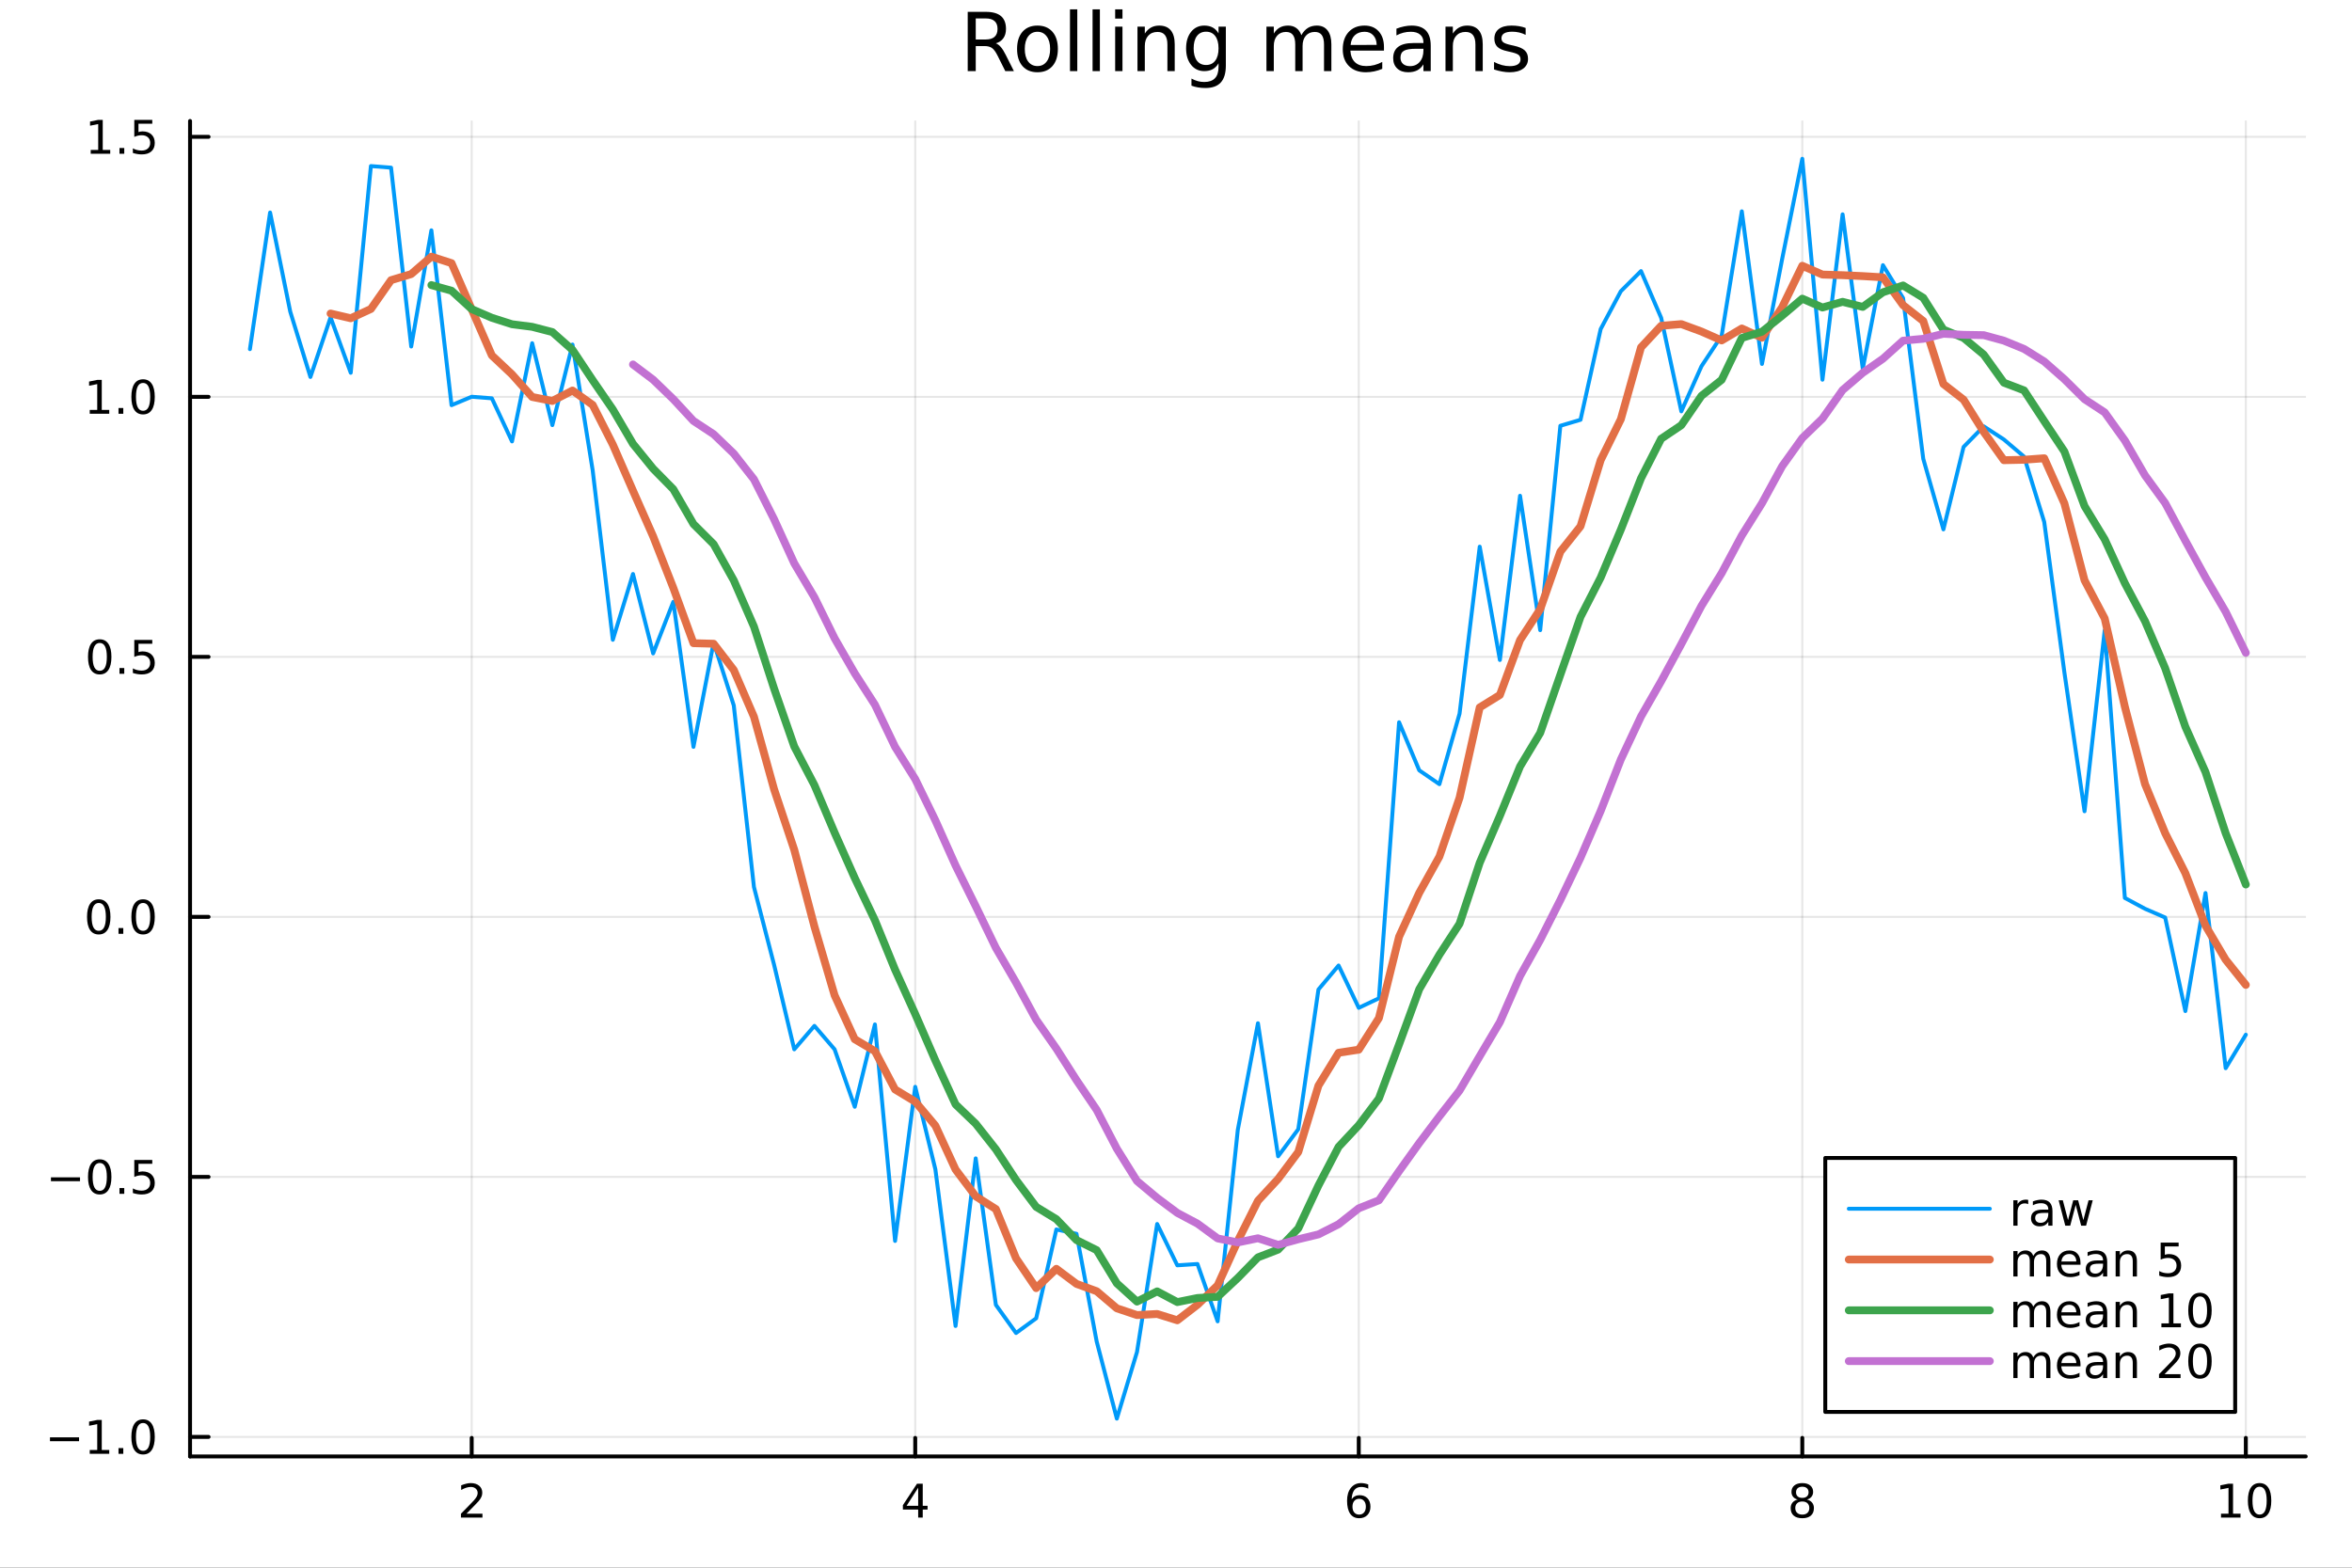 <?xml version="1.0" encoding="utf-8"?>
<svg xmlns="http://www.w3.org/2000/svg" xmlns:xlink="http://www.w3.org/1999/xlink" width="600" height="400" viewBox="0 0 2400 1600">
<rect x="0" y="0" width="2400" height="1600" fill="#333333" stroke="none"/>
<defs>
  <clipPath id="clip740">
    <rect x="0" y="0" width="2400" height="1600"/>
  </clipPath>
</defs>
<path clip-path="url(#clip740)" d="M0 1600 L2400 1600 L2400 0 L0 0  Z" fill="#ffffff" fill-rule="evenodd" fill-opacity="1"/>
<defs>
  <clipPath id="clip741">
    <rect x="480" y="0" width="1681" height="1600"/>
  </clipPath>
</defs>
<path clip-path="url(#clip740)" d="M193.936 1486.45 L2352.76 1486.45 L2352.76 123.472 L193.936 123.472  Z" fill="#ffffff" fill-rule="evenodd" fill-opacity="1"/>
<defs>
  <clipPath id="clip742">
    <rect x="193" y="123" width="2160" height="1364"/>
  </clipPath>
</defs>
<polyline clip-path="url(#clip742)" style="stroke:#000000; stroke-linecap:round; stroke-linejoin:round; stroke-width:2; stroke-opacity:0.1; fill:none" points="481.326,1486.45 481.326,123.472 "/>
<polyline clip-path="url(#clip742)" style="stroke:#000000; stroke-linecap:round; stroke-linejoin:round; stroke-width:2; stroke-opacity:0.1; fill:none" points="933.909,1486.45 933.909,123.472 "/>
<polyline clip-path="url(#clip742)" style="stroke:#000000; stroke-linecap:round; stroke-linejoin:round; stroke-width:2; stroke-opacity:0.1; fill:none" points="1386.49,1486.45 1386.49,123.472 "/>
<polyline clip-path="url(#clip742)" style="stroke:#000000; stroke-linecap:round; stroke-linejoin:round; stroke-width:2; stroke-opacity:0.1; fill:none" points="1839.07,1486.45 1839.07,123.472 "/>
<polyline clip-path="url(#clip742)" style="stroke:#000000; stroke-linecap:round; stroke-linejoin:round; stroke-width:2; stroke-opacity:0.1; fill:none" points="2291.66,1486.45 2291.66,123.472 "/>
<polyline clip-path="url(#clip740)" style="stroke:#000000; stroke-linecap:round; stroke-linejoin:round; stroke-width:4; stroke-opacity:1; fill:none" points="193.936,1486.45 2352.76,1486.45 "/>
<polyline clip-path="url(#clip740)" style="stroke:#000000; stroke-linecap:round; stroke-linejoin:round; stroke-width:4; stroke-opacity:1; fill:none" points="481.326,1486.45 481.326,1467.55 "/>
<polyline clip-path="url(#clip740)" style="stroke:#000000; stroke-linecap:round; stroke-linejoin:round; stroke-width:4; stroke-opacity:1; fill:none" points="933.909,1486.45 933.909,1467.55 "/>
<polyline clip-path="url(#clip740)" style="stroke:#000000; stroke-linecap:round; stroke-linejoin:round; stroke-width:4; stroke-opacity:1; fill:none" points="1386.49,1486.45 1386.49,1467.55 "/>
<polyline clip-path="url(#clip740)" style="stroke:#000000; stroke-linecap:round; stroke-linejoin:round; stroke-width:4; stroke-opacity:1; fill:none" points="1839.07,1486.45 1839.07,1467.55 "/>
<polyline clip-path="url(#clip740)" style="stroke:#000000; stroke-linecap:round; stroke-linejoin:round; stroke-width:4; stroke-opacity:1; fill:none" points="2291.66,1486.45 2291.66,1467.55 "/>
<path clip-path="url(#clip740)" d="M475.979 1544.91 L492.298 1544.91 L492.298 1548.85 L470.354 1548.85 L470.354 1544.91 Q473.016 1542.16 477.599 1537.53 Q482.206 1532.88 483.386 1531.53 Q485.632 1529.01 486.511 1527.27 Q487.414 1525.51 487.414 1523.82 Q487.414 1521.07 485.47 1519.33 Q483.548 1517.6 480.446 1517.6 Q478.247 1517.6 475.794 1518.36 Q473.363 1519.13 470.585 1520.68 L470.585 1515.95 Q473.409 1514.82 475.863 1514.24 Q478.317 1513.66 480.354 1513.66 Q485.724 1513.66 488.919 1516.35 Q492.113 1519.03 492.113 1523.52 Q492.113 1525.65 491.303 1527.57 Q490.516 1529.47 488.409 1532.07 Q487.831 1532.74 484.729 1535.95 Q481.627 1539.15 475.979 1544.91 Z" fill="#000000" fill-rule="nonzero" fill-opacity="1" /><path clip-path="url(#clip740)" d="M936.918 1518.36 L925.113 1536.81 L936.918 1536.81 L936.918 1518.36 M935.691 1514.29 L941.571 1514.29 L941.571 1536.81 L946.501 1536.81 L946.501 1540.7 L941.571 1540.7 L941.571 1548.85 L936.918 1548.85 L936.918 1540.7 L921.316 1540.7 L921.316 1536.19 L935.691 1514.29 Z" fill="#000000" fill-rule="nonzero" fill-opacity="1" /><path clip-path="url(#clip740)" d="M1386.9 1529.7 Q1383.75 1529.7 1381.9 1531.86 Q1380.07 1534.01 1380.07 1537.76 Q1380.07 1541.49 1381.9 1543.66 Q1383.75 1545.82 1386.9 1545.82 Q1390.04 1545.82 1391.87 1543.66 Q1393.73 1541.49 1393.73 1537.76 Q1393.73 1534.01 1391.87 1531.86 Q1390.04 1529.7 1386.9 1529.7 M1396.18 1515.05 L1396.18 1519.31 Q1394.42 1518.48 1392.61 1518.04 Q1390.83 1517.6 1389.07 1517.6 Q1384.44 1517.6 1381.99 1520.72 Q1379.56 1523.85 1379.21 1530.17 Q1380.58 1528.15 1382.64 1527.09 Q1384.7 1526 1387.17 1526 Q1392.38 1526 1395.39 1529.17 Q1398.42 1532.32 1398.42 1537.76 Q1398.42 1543.08 1395.28 1546.3 Q1392.13 1549.52 1386.9 1549.52 Q1380.9 1549.52 1377.73 1544.94 Q1374.56 1540.33 1374.56 1531.6 Q1374.56 1523.41 1378.45 1518.55 Q1382.34 1513.66 1388.89 1513.66 Q1390.65 1513.66 1392.43 1514.01 Q1394.23 1514.36 1396.18 1515.05 Z" fill="#000000" fill-rule="nonzero" fill-opacity="1" /><path clip-path="url(#clip740)" d="M1839.07 1532.44 Q1835.74 1532.44 1833.82 1534.22 Q1831.92 1536 1831.92 1539.13 Q1831.92 1542.25 1833.82 1544.03 Q1835.74 1545.82 1839.07 1545.82 Q1842.41 1545.82 1844.33 1544.03 Q1846.25 1542.23 1846.25 1539.13 Q1846.25 1536 1844.33 1534.22 Q1842.43 1532.44 1839.07 1532.44 M1834.4 1530.45 Q1831.39 1529.7 1829.7 1527.64 Q1828.03 1525.58 1828.03 1522.62 Q1828.03 1518.48 1830.97 1516.07 Q1833.94 1513.66 1839.07 1513.66 Q1844.24 1513.66 1847.18 1516.07 Q1850.12 1518.48 1850.12 1522.62 Q1850.12 1525.58 1848.43 1527.64 Q1846.76 1529.7 1843.77 1530.45 Q1847.15 1531.23 1849.03 1533.52 Q1850.93 1535.82 1850.93 1539.13 Q1850.93 1544.15 1847.85 1546.83 Q1844.79 1549.52 1839.07 1549.52 Q1833.36 1549.52 1830.28 1546.83 Q1827.22 1544.15 1827.22 1539.13 Q1827.22 1535.82 1829.12 1533.52 Q1831.02 1531.23 1834.4 1530.45 M1832.69 1523.06 Q1832.69 1525.75 1834.35 1527.25 Q1836.04 1528.76 1839.07 1528.76 Q1842.08 1528.76 1843.77 1527.25 Q1845.49 1525.75 1845.49 1523.06 Q1845.49 1520.38 1843.77 1518.87 Q1842.08 1517.37 1839.07 1517.37 Q1836.04 1517.37 1834.35 1518.87 Q1832.69 1520.38 1832.69 1523.06 Z" fill="#000000" fill-rule="nonzero" fill-opacity="1" /><path clip-path="url(#clip740)" d="M2266.34 1544.91 L2273.98 1544.91 L2273.98 1518.55 L2265.67 1520.21 L2265.67 1515.95 L2273.94 1514.29 L2278.61 1514.29 L2278.61 1544.91 L2286.25 1544.91 L2286.25 1548.85 L2266.34 1548.85 L2266.34 1544.91 Z" fill="#000000" fill-rule="nonzero" fill-opacity="1" /><path clip-path="url(#clip740)" d="M2305.7 1517.37 Q2302.09 1517.37 2300.26 1520.93 Q2298.45 1524.47 2298.45 1531.6 Q2298.45 1538.71 2300.26 1542.27 Q2302.09 1545.82 2305.7 1545.82 Q2309.33 1545.82 2311.14 1542.27 Q2312.96 1538.71 2312.96 1531.6 Q2312.96 1524.47 2311.14 1520.93 Q2309.33 1517.37 2305.7 1517.37 M2305.7 1513.66 Q2311.51 1513.66 2314.56 1518.27 Q2317.64 1522.85 2317.64 1531.6 Q2317.64 1540.33 2314.56 1544.94 Q2311.51 1549.52 2305.7 1549.52 Q2299.89 1549.52 2296.81 1544.94 Q2293.75 1540.33 2293.75 1531.6 Q2293.75 1522.85 2296.81 1518.27 Q2299.89 1513.66 2305.7 1513.66 Z" fill="#000000" fill-rule="nonzero" fill-opacity="1" /><polyline clip-path="url(#clip742)" style="stroke:#000000; stroke-linecap:round; stroke-linejoin:round; stroke-width:2; stroke-opacity:0.1; fill:none" points="193.936,1466.52 2352.76,1466.52 "/>
<polyline clip-path="url(#clip742)" style="stroke:#000000; stroke-linecap:round; stroke-linejoin:round; stroke-width:2; stroke-opacity:0.1; fill:none" points="193.936,1201.15 2352.76,1201.15 "/>
<polyline clip-path="url(#clip742)" style="stroke:#000000; stroke-linecap:round; stroke-linejoin:round; stroke-width:2; stroke-opacity:0.1; fill:none" points="193.936,935.771 2352.76,935.771 "/>
<polyline clip-path="url(#clip742)" style="stroke:#000000; stroke-linecap:round; stroke-linejoin:round; stroke-width:2; stroke-opacity:0.1; fill:none" points="193.936,670.396 2352.76,670.396 "/>
<polyline clip-path="url(#clip742)" style="stroke:#000000; stroke-linecap:round; stroke-linejoin:round; stroke-width:2; stroke-opacity:0.1; fill:none" points="193.936,405.021 2352.76,405.021 "/>
<polyline clip-path="url(#clip742)" style="stroke:#000000; stroke-linecap:round; stroke-linejoin:round; stroke-width:2; stroke-opacity:0.1; fill:none" points="193.936,139.646 2352.76,139.646 "/>
<polyline clip-path="url(#clip740)" style="stroke:#000000; stroke-linecap:round; stroke-linejoin:round; stroke-width:4; stroke-opacity:1; fill:none" points="193.936,1486.45 193.936,123.472 "/>
<polyline clip-path="url(#clip740)" style="stroke:#000000; stroke-linecap:round; stroke-linejoin:round; stroke-width:4; stroke-opacity:1; fill:none" points="193.936,1466.52 212.834,1466.52 "/>
<polyline clip-path="url(#clip740)" style="stroke:#000000; stroke-linecap:round; stroke-linejoin:round; stroke-width:4; stroke-opacity:1; fill:none" points="193.936,1201.15 212.834,1201.15 "/>
<polyline clip-path="url(#clip740)" style="stroke:#000000; stroke-linecap:round; stroke-linejoin:round; stroke-width:4; stroke-opacity:1; fill:none" points="193.936,935.771 212.834,935.771 "/>
<polyline clip-path="url(#clip740)" style="stroke:#000000; stroke-linecap:round; stroke-linejoin:round; stroke-width:4; stroke-opacity:1; fill:none" points="193.936,670.396 212.834,670.396 "/>
<polyline clip-path="url(#clip740)" style="stroke:#000000; stroke-linecap:round; stroke-linejoin:round; stroke-width:4; stroke-opacity:1; fill:none" points="193.936,405.021 212.834,405.021 "/>
<polyline clip-path="url(#clip740)" style="stroke:#000000; stroke-linecap:round; stroke-linejoin:round; stroke-width:4; stroke-opacity:1; fill:none" points="193.936,139.646 212.834,139.646 "/>
<path clip-path="url(#clip740)" d="M50.992 1466.97 L80.668 1466.97 L80.668 1470.91 L50.992 1470.91 L50.992 1466.97 Z" fill="#000000" fill-rule="nonzero" fill-opacity="1" /><path clip-path="url(#clip740)" d="M91.571 1479.86 L99.21 1479.86 L99.21 1453.5 L90.899 1455.17 L90.899 1450.91 L99.163 1449.24 L103.839 1449.24 L103.839 1479.86 L111.478 1479.86 L111.478 1483.8 L91.571 1483.8 L91.571 1479.86 Z" fill="#000000" fill-rule="nonzero" fill-opacity="1" /><path clip-path="url(#clip740)" d="M120.922 1477.92 L125.807 1477.92 L125.807 1483.8 L120.922 1483.8 L120.922 1477.92 Z" fill="#000000" fill-rule="nonzero" fill-opacity="1" /><path clip-path="url(#clip740)" d="M145.992 1452.32 Q142.381 1452.32 140.552 1455.88 Q138.746 1459.43 138.746 1466.55 Q138.746 1473.66 140.552 1477.23 Q142.381 1480.77 145.992 1480.77 Q149.626 1480.77 151.431 1477.23 Q153.26 1473.66 153.26 1466.55 Q153.26 1459.43 151.431 1455.88 Q149.626 1452.32 145.992 1452.32 M145.992 1448.62 Q151.802 1448.62 154.857 1453.22 Q157.936 1457.8 157.936 1466.55 Q157.936 1475.28 154.857 1479.89 Q151.802 1484.47 145.992 1484.47 Q140.181 1484.47 137.103 1479.89 Q134.047 1475.28 134.047 1466.55 Q134.047 1457.8 137.103 1453.22 Q140.181 1448.62 145.992 1448.62 Z" fill="#000000" fill-rule="nonzero" fill-opacity="1" /><path clip-path="url(#clip740)" d="M51.987 1201.6 L81.663 1201.6 L81.663 1205.53 L51.987 1205.53 L51.987 1201.6 Z" fill="#000000" fill-rule="nonzero" fill-opacity="1" /><path clip-path="url(#clip740)" d="M101.756 1186.94 Q98.145 1186.94 96.316 1190.51 Q94.51 1194.05 94.51 1201.18 Q94.51 1208.29 96.316 1211.85 Q98.145 1215.39 101.756 1215.39 Q105.39 1215.39 107.196 1211.85 Q109.024 1208.29 109.024 1201.18 Q109.024 1194.05 107.196 1190.51 Q105.39 1186.94 101.756 1186.94 M101.756 1183.24 Q107.566 1183.24 110.621 1187.85 Q113.7 1192.43 113.7 1201.18 Q113.7 1209.91 110.621 1214.51 Q107.566 1219.1 101.756 1219.1 Q95.946 1219.1 92.867 1214.51 Q89.811 1209.91 89.811 1201.18 Q89.811 1192.43 92.867 1187.85 Q95.946 1183.24 101.756 1183.24 Z" fill="#000000" fill-rule="nonzero" fill-opacity="1" /><path clip-path="url(#clip740)" d="M121.918 1212.55 L126.802 1212.55 L126.802 1218.43 L121.918 1218.43 L121.918 1212.55 Z" fill="#000000" fill-rule="nonzero" fill-opacity="1" /><path clip-path="url(#clip740)" d="M137.033 1183.87 L155.39 1183.87 L155.39 1187.8 L141.316 1187.8 L141.316 1196.27 Q142.334 1195.93 143.353 1195.76 Q144.371 1195.58 145.39 1195.58 Q151.177 1195.58 154.556 1198.75 Q157.936 1201.92 157.936 1207.34 Q157.936 1212.92 154.464 1216.02 Q150.992 1219.1 144.672 1219.1 Q142.496 1219.1 140.228 1218.73 Q137.982 1218.36 135.575 1217.62 L135.575 1212.92 Q137.658 1214.05 139.881 1214.61 Q142.103 1215.16 144.58 1215.16 Q148.584 1215.16 150.922 1213.05 Q153.26 1210.95 153.26 1207.34 Q153.26 1203.73 150.922 1201.62 Q148.584 1199.51 144.58 1199.51 Q142.705 1199.51 140.83 1199.93 Q138.978 1200.35 137.033 1201.23 L137.033 1183.87 Z" fill="#000000" fill-rule="nonzero" fill-opacity="1" /><path clip-path="url(#clip740)" d="M100.76 921.569 Q97.149 921.569 95.321 925.134 Q93.515 928.676 93.515 935.805 Q93.515 942.912 95.321 946.476 Q97.149 950.018 100.76 950.018 Q104.395 950.018 106.2 946.476 Q108.029 942.912 108.029 935.805 Q108.029 928.676 106.2 925.134 Q104.395 921.569 100.76 921.569 M100.76 917.866 Q106.571 917.866 109.626 922.472 Q112.705 927.055 112.705 935.805 Q112.705 944.532 109.626 949.138 Q106.571 953.722 100.76 953.722 Q94.95 953.722 91.871 949.138 Q88.816 944.532 88.816 935.805 Q88.816 927.055 91.871 922.472 Q94.95 917.866 100.76 917.866 Z" fill="#000000" fill-rule="nonzero" fill-opacity="1" /><path clip-path="url(#clip740)" d="M120.922 947.171 L125.807 947.171 L125.807 953.051 L120.922 953.051 L120.922 947.171 Z" fill="#000000" fill-rule="nonzero" fill-opacity="1" /><path clip-path="url(#clip740)" d="M145.992 921.569 Q142.381 921.569 140.552 925.134 Q138.746 928.676 138.746 935.805 Q138.746 942.912 140.552 946.476 Q142.381 950.018 145.992 950.018 Q149.626 950.018 151.431 946.476 Q153.26 942.912 153.26 935.805 Q153.26 928.676 151.431 925.134 Q149.626 921.569 145.992 921.569 M145.992 917.866 Q151.802 917.866 154.857 922.472 Q157.936 927.055 157.936 935.805 Q157.936 944.532 154.857 949.138 Q151.802 953.722 145.992 953.722 Q140.181 953.722 137.103 949.138 Q134.047 944.532 134.047 935.805 Q134.047 927.055 137.103 922.472 Q140.181 917.866 145.992 917.866 Z" fill="#000000" fill-rule="nonzero" fill-opacity="1" /><path clip-path="url(#clip740)" d="M101.756 656.194 Q98.145 656.194 96.316 659.759 Q94.51 663.301 94.51 670.43 Q94.51 677.537 96.316 681.102 Q98.145 684.643 101.756 684.643 Q105.39 684.643 107.196 681.102 Q109.024 677.537 109.024 670.43 Q109.024 663.301 107.196 659.759 Q105.39 656.194 101.756 656.194 M101.756 652.491 Q107.566 652.491 110.621 657.097 Q113.7 661.681 113.7 670.43 Q113.7 679.157 110.621 683.764 Q107.566 688.347 101.756 688.347 Q95.946 688.347 92.867 683.764 Q89.811 679.157 89.811 670.43 Q89.811 661.681 92.867 657.097 Q95.946 652.491 101.756 652.491 Z" fill="#000000" fill-rule="nonzero" fill-opacity="1" /><path clip-path="url(#clip740)" d="M121.918 681.796 L126.802 681.796 L126.802 687.676 L121.918 687.676 L121.918 681.796 Z" fill="#000000" fill-rule="nonzero" fill-opacity="1" /><path clip-path="url(#clip740)" d="M137.033 653.116 L155.39 653.116 L155.39 657.051 L141.316 657.051 L141.316 665.523 Q142.334 665.176 143.353 665.014 Q144.371 664.829 145.39 664.829 Q151.177 664.829 154.556 668 Q157.936 671.171 157.936 676.588 Q157.936 682.167 154.464 685.268 Q150.992 688.347 144.672 688.347 Q142.496 688.347 140.228 687.977 Q137.982 687.606 135.575 686.866 L135.575 682.167 Q137.658 683.301 139.881 683.856 Q142.103 684.412 144.58 684.412 Q148.584 684.412 150.922 682.305 Q153.26 680.199 153.26 676.588 Q153.26 672.977 150.922 670.87 Q148.584 668.764 144.58 668.764 Q142.705 668.764 140.83 669.18 Q138.978 669.597 137.033 670.477 L137.033 653.116 Z" fill="#000000" fill-rule="nonzero" fill-opacity="1" /><path clip-path="url(#clip740)" d="M91.571 418.366 L99.21 418.366 L99.21 392 L90.899 393.667 L90.899 389.408 L99.163 387.741 L103.839 387.741 L103.839 418.366 L111.478 418.366 L111.478 422.301 L91.571 422.301 L91.571 418.366 Z" fill="#000000" fill-rule="nonzero" fill-opacity="1" /><path clip-path="url(#clip740)" d="M120.922 416.421 L125.807 416.421 L125.807 422.301 L120.922 422.301 L120.922 416.421 Z" fill="#000000" fill-rule="nonzero" fill-opacity="1" /><path clip-path="url(#clip740)" d="M145.992 390.82 Q142.381 390.82 140.552 394.384 Q138.746 397.926 138.746 405.056 Q138.746 412.162 140.552 415.727 Q142.381 419.269 145.992 419.269 Q149.626 419.269 151.431 415.727 Q153.26 412.162 153.26 405.056 Q153.26 397.926 151.431 394.384 Q149.626 390.82 145.992 390.82 M145.992 387.116 Q151.802 387.116 154.857 391.722 Q157.936 396.306 157.936 405.056 Q157.936 413.783 154.857 418.389 Q151.802 422.972 145.992 422.972 Q140.181 422.972 137.103 418.389 Q134.047 413.783 134.047 405.056 Q134.047 396.306 137.103 391.722 Q140.181 387.116 145.992 387.116 Z" fill="#000000" fill-rule="nonzero" fill-opacity="1" /><path clip-path="url(#clip740)" d="M92.566 152.991 L100.205 152.991 L100.205 126.625 L91.895 128.292 L91.895 124.033 L100.159 122.366 L104.834 122.366 L104.834 152.991 L112.473 152.991 L112.473 156.926 L92.566 156.926 L92.566 152.991 Z" fill="#000000" fill-rule="nonzero" fill-opacity="1" /><path clip-path="url(#clip740)" d="M121.918 151.047 L126.802 151.047 L126.802 156.926 L121.918 156.926 L121.918 151.047 Z" fill="#000000" fill-rule="nonzero" fill-opacity="1" /><path clip-path="url(#clip740)" d="M137.033 122.366 L155.39 122.366 L155.39 126.301 L141.316 126.301 L141.316 134.774 Q142.334 134.426 143.353 134.264 Q144.371 134.079 145.39 134.079 Q151.177 134.079 154.556 137.25 Q157.936 140.422 157.936 145.838 Q157.936 151.417 154.464 154.519 Q150.992 157.598 144.672 157.598 Q142.496 157.598 140.228 157.227 Q137.982 156.857 135.575 156.116 L135.575 151.417 Q137.658 152.551 139.881 153.107 Q142.103 153.662 144.58 153.662 Q148.584 153.662 150.922 151.556 Q153.26 149.449 153.26 145.838 Q153.26 142.227 150.922 140.121 Q148.584 138.014 144.58 138.014 Q142.705 138.014 140.83 138.431 Q138.978 138.848 137.033 139.727 L137.033 122.366 Z" fill="#000000" fill-rule="nonzero" fill-opacity="1" /><path clip-path="url(#clip740)" d="M1016.15 44.22 Q1018.79 45.111 1021.26 48.028 Q1023.77 50.944 1026.28 56.048 L1034.59 72.576 L1025.8 72.576 L1018.06 57.061 Q1015.06 50.985 1012.22 49 Q1009.43 47.015 1004.57 47.015 L995.656 47.015 L995.656 72.576 L987.474 72.576 L987.474 12.096 L1005.95 12.096 Q1016.32 12.096 1021.42 16.43 Q1026.52 20.765 1026.52 29.515 Q1026.52 35.227 1023.85 38.994 Q1021.22 42.761 1016.15 44.22 M995.656 18.82 L995.656 40.29 L1005.95 40.29 Q1011.86 40.29 1014.86 37.576 Q1017.9 34.822 1017.9 29.515 Q1017.9 24.208 1014.86 21.535 Q1011.86 18.82 1005.95 18.82 L995.656 18.82 Z" fill="#000000" fill-rule="nonzero" fill-opacity="1" /><path clip-path="url(#clip740)" d="M1058.65 32.431 Q1052.65 32.431 1049.17 37.131 Q1045.69 41.789 1045.69 49.931 Q1045.69 58.074 1049.13 62.773 Q1052.61 67.431 1058.65 67.431 Q1064.6 67.431 1068.09 62.732 Q1071.57 58.033 1071.57 49.931 Q1071.57 41.87 1068.09 37.171 Q1064.6 32.431 1058.65 32.431 M1058.65 26.112 Q1068.37 26.112 1073.92 32.431 Q1079.47 38.751 1079.47 49.931 Q1079.47 61.071 1073.92 67.431 Q1068.37 73.751 1058.65 73.751 Q1048.89 73.751 1043.34 67.431 Q1037.83 61.071 1037.83 49.931 Q1037.83 38.751 1043.34 32.431 Q1048.89 26.112 1058.65 26.112 Z" fill="#000000" fill-rule="nonzero" fill-opacity="1" /><path clip-path="url(#clip740)" d="M1091.82 9.544 L1099.28 9.544 L1099.28 72.576 L1091.82 72.576 L1091.82 9.544 Z" fill="#000000" fill-rule="nonzero" fill-opacity="1" /><path clip-path="url(#clip740)" d="M1114.87 9.544 L1122.33 9.544 L1122.33 72.576 L1114.87 72.576 L1114.87 9.544 Z" fill="#000000" fill-rule="nonzero" fill-opacity="1" /><path clip-path="url(#clip740)" d="M1137.92 27.206 L1145.38 27.206 L1145.38 72.576 L1137.92 72.576 L1137.92 27.206 M1137.92 9.544 L1145.38 9.544 L1145.38 18.983 L1137.92 18.983 L1137.92 9.544 Z" fill="#000000" fill-rule="nonzero" fill-opacity="1" /><path clip-path="url(#clip740)" d="M1198.69 45.192 L1198.69 72.576 L1191.23 72.576 L1191.23 45.435 Q1191.23 38.994 1188.72 35.794 Q1186.21 32.594 1181.19 32.594 Q1175.15 32.594 1171.67 36.442 Q1168.18 40.29 1168.18 46.934 L1168.18 72.576 L1160.69 72.576 L1160.69 27.206 L1168.18 27.206 L1168.18 34.254 Q1170.86 30.163 1174.46 28.138 Q1178.11 26.112 1182.85 26.112 Q1190.67 26.112 1194.68 30.973 Q1198.69 35.794 1198.69 45.192 Z" fill="#000000" fill-rule="nonzero" fill-opacity="1" /><path clip-path="url(#clip740)" d="M1243.41 49.364 Q1243.41 41.263 1240.05 36.806 Q1236.73 32.35 1230.69 32.35 Q1224.69 32.35 1221.33 36.806 Q1218.01 41.263 1218.01 49.364 Q1218.01 57.426 1221.33 61.882 Q1224.69 66.338 1230.69 66.338 Q1236.73 66.338 1240.05 61.882 Q1243.41 57.426 1243.41 49.364 M1250.86 66.945 Q1250.86 78.531 1245.72 84.162 Q1240.57 89.833 1229.96 89.833 Q1226.03 89.833 1222.55 89.225 Q1219.06 88.658 1215.78 87.443 L1215.78 80.192 Q1219.06 81.974 1222.26 82.825 Q1225.46 83.675 1228.79 83.675 Q1236.12 83.675 1239.76 79.827 Q1243.41 76.019 1243.41 68.282 L1243.41 64.596 Q1241.1 68.606 1237.5 70.591 Q1233.89 72.576 1228.87 72.576 Q1220.52 72.576 1215.42 66.216 Q1210.31 59.856 1210.31 49.364 Q1210.31 38.832 1215.42 32.472 Q1220.52 26.112 1228.87 26.112 Q1233.89 26.112 1237.5 28.097 Q1241.1 30.082 1243.41 34.092 L1243.41 27.206 L1250.86 27.206 L1250.86 66.945 Z" fill="#000000" fill-rule="nonzero" fill-opacity="1" /><path clip-path="url(#clip740)" d="M1327.91 35.915 Q1330.71 30.892 1334.6 28.502 Q1338.48 26.112 1343.75 26.112 Q1350.84 26.112 1354.69 31.095 Q1358.54 36.037 1358.54 45.192 L1358.54 72.576 L1351.04 72.576 L1351.04 45.435 Q1351.04 38.913 1348.73 35.753 Q1346.42 32.594 1341.68 32.594 Q1335.89 32.594 1332.53 36.442 Q1329.17 40.29 1329.17 46.934 L1329.17 72.576 L1321.67 72.576 L1321.67 45.435 Q1321.67 38.873 1319.36 35.753 Q1317.06 32.594 1312.23 32.594 Q1306.52 32.594 1303.16 36.482 Q1299.8 40.331 1299.8 46.934 L1299.8 72.576 L1292.3 72.576 L1292.3 27.206 L1299.8 27.206 L1299.8 34.254 Q1302.35 30.082 1305.92 28.097 Q1309.48 26.112 1314.38 26.112 Q1319.32 26.112 1322.77 28.624 Q1326.25 31.135 1327.91 35.915 Z" fill="#000000" fill-rule="nonzero" fill-opacity="1" /><path clip-path="url(#clip740)" d="M1412.21 48.028 L1412.21 51.673 L1377.94 51.673 Q1378.43 59.37 1382.56 63.421 Q1386.73 67.431 1394.14 67.431 Q1398.44 67.431 1402.45 66.378 Q1406.5 65.325 1410.47 63.218 L1410.47 70.267 Q1406.46 71.968 1402.25 72.86 Q1398.03 73.751 1393.7 73.751 Q1382.84 73.751 1376.48 67.431 Q1370.16 61.112 1370.16 50.337 Q1370.16 39.197 1376.16 32.675 Q1382.19 26.112 1392.4 26.112 Q1401.56 26.112 1406.86 32.026 Q1412.21 37.9 1412.21 48.028 M1404.76 45.84 Q1404.68 39.723 1401.31 36.077 Q1397.99 32.431 1392.48 32.431 Q1386.24 32.431 1382.48 35.956 Q1378.75 39.48 1378.18 45.88 L1404.76 45.84 Z" fill="#000000" fill-rule="nonzero" fill-opacity="1" /><path clip-path="url(#clip740)" d="M1445.06 49.769 Q1436.03 49.769 1432.55 51.835 Q1429.06 53.901 1429.06 58.884 Q1429.06 62.854 1431.66 65.203 Q1434.29 67.512 1438.78 67.512 Q1444.98 67.512 1448.71 63.137 Q1452.48 58.722 1452.48 51.43 L1452.48 49.769 L1445.06 49.769 M1459.93 46.691 L1459.93 72.576 L1452.48 72.576 L1452.48 65.689 Q1449.92 69.821 1446.12 71.806 Q1442.31 73.751 1436.8 73.751 Q1429.83 73.751 1425.7 69.862 Q1421.61 65.933 1421.61 59.37 Q1421.61 51.714 1426.71 47.825 Q1431.86 43.936 1442.03 43.936 L1452.48 43.936 L1452.48 43.207 Q1452.48 38.062 1449.07 35.267 Q1445.71 32.431 1439.6 32.431 Q1435.71 32.431 1432.02 33.363 Q1428.33 34.295 1424.93 36.158 L1424.93 29.272 Q1429.02 27.692 1432.87 26.922 Q1436.72 26.112 1440.36 26.112 Q1450.21 26.112 1455.07 31.216 Q1459.93 36.32 1459.93 46.691 Z" fill="#000000" fill-rule="nonzero" fill-opacity="1" /><path clip-path="url(#clip740)" d="M1513 45.192 L1513 72.576 L1505.54 72.576 L1505.54 45.435 Q1505.54 38.994 1503.03 35.794 Q1500.52 32.594 1495.5 32.594 Q1489.46 32.594 1485.98 36.442 Q1482.49 40.29 1482.49 46.934 L1482.49 72.576 L1475 72.576 L1475 27.206 L1482.49 27.206 L1482.49 34.254 Q1485.17 30.163 1488.77 28.138 Q1492.42 26.112 1497.16 26.112 Q1504.98 26.112 1508.99 30.973 Q1513 35.794 1513 45.192 Z" fill="#000000" fill-rule="nonzero" fill-opacity="1" /><path clip-path="url(#clip740)" d="M1556.79 28.543 L1556.79 35.591 Q1553.63 33.971 1550.23 33.161 Q1546.82 32.35 1543.18 32.35 Q1537.63 32.35 1534.83 34.052 Q1532.08 35.753 1532.08 39.156 Q1532.08 41.749 1534.06 43.248 Q1536.05 44.706 1542.04 46.043 L1544.59 46.61 Q1552.53 48.311 1555.86 51.43 Q1559.22 54.509 1559.22 60.059 Q1559.22 66.378 1554.2 70.064 Q1549.21 73.751 1540.46 73.751 Q1536.82 73.751 1532.85 73.022 Q1528.92 72.333 1524.54 70.915 L1524.54 63.218 Q1528.67 65.365 1532.68 66.459 Q1536.7 67.512 1540.62 67.512 Q1545.89 67.512 1548.73 65.73 Q1551.56 63.907 1551.56 60.626 Q1551.56 57.588 1549.5 55.967 Q1547.47 54.347 1540.54 52.848 L1537.95 52.24 Q1531.02 50.782 1527.95 47.785 Q1524.87 44.746 1524.87 39.48 Q1524.87 33.08 1529.4 29.596 Q1533.94 26.112 1542.29 26.112 Q1546.42 26.112 1550.06 26.72 Q1553.71 27.327 1556.79 28.543 Z" fill="#000000" fill-rule="nonzero" fill-opacity="1" /><polyline clip-path="url(#clip742)" style="stroke:#009af9; stroke-linecap:round; stroke-linejoin:round; stroke-width:4; stroke-opacity:1; fill:none" points="255.035,356.345 275.607,216.886 296.179,318.091 316.751,384.731 337.322,323.921 357.894,380.458 378.466,169.487 399.038,171.107 419.61,353.637 440.182,235.086 460.754,413.528 481.326,404.917 501.898,406.535 522.47,450.51 543.042,350.293 563.614,433.89 584.186,351.657 604.758,479.911 625.33,652.982 645.902,585.823 666.474,666.89 687.046,614.236 707.617,762.257 728.189,655.731 748.761,720.028 769.333,905.277 789.905,984.749 810.477,1070.97 831.049,1047.01 851.621,1070.97 872.193,1129.58 892.765,1045.54 913.337,1266.53 933.909,1109.22 954.481,1193.48 975.053,1353.31 995.625,1182.24 1016.2,1331.77 1036.77,1360.49 1057.34,1345.47 1077.91,1254.8 1098.48,1259.22 1119.06,1369.12 1139.63,1447.87 1160.2,1379.87 1180.77,1249.21 1201.34,1291.41 1221.92,1290.05 1242.49,1348.58 1263.06,1153.15 1283.63,1044.33 1304.2,1180.12 1324.78,1152.49 1345.35,1009.9 1365.92,985.412 1386.49,1028.62 1407.06,1018.85 1427.64,737.146 1448.21,786.207 1468.78,800.344 1489.35,728.366 1509.92,557.929 1530.5,673.584 1551.07,505.99 1571.64,643.15 1592.21,434.56 1612.78,428.431 1633.35,335.822 1653.93,297.223 1674.5,276.681 1695.07,324.377 1715.64,419.816 1736.21,373.767 1756.79,342.648 1777.36,215.666 1797.93,371.445 1818.5,264.459 1839.07,162.047 1859.65,387.532 1880.22,218.766 1900.79,376.189 1921.36,270.623 1941.93,304.237 1962.51,468.276 1983.08,540.29 2003.65,456.151 2024.22,435.133 2044.79,448.55 2065.37,466.036 2085.94,532.672 2106.51,686.108 2127.08,827.995 2147.65,643.312 2168.23,916.466 2188.8,927.512 2209.37,936.438 2229.94,1031.91 2250.51,911.428 2271.09,1090.21 2291.66,1056.02 "/>
<polyline clip-path="url(#clip742)" style="stroke:#e26f46; stroke-linecap:round; stroke-linejoin:round; stroke-width:8; stroke-opacity:1; fill:none" points="337.322,319.995 357.894,324.817 378.466,315.338 399.038,285.941 419.61,279.722 440.182,261.955 460.754,268.569 481.326,315.655 501.898,362.74 522.47,382.115 543.042,405.157 563.614,409.229 584.186,398.577 604.758,413.252 625.33,453.747 645.902,500.853 666.474,547.453 687.046,599.968 707.617,656.438 728.189,656.987 748.761,683.828 769.333,731.506 789.905,805.608 810.477,867.35 831.049,945.607 851.621,1015.8 872.193,1060.66 892.765,1072.81 913.337,1111.93 933.909,1124.37 954.481,1148.87 975.053,1193.61 995.625,1220.96 1016.2,1234 1036.77,1284.26 1057.34,1314.66 1077.91,1294.96 1098.48,1310.35 1119.06,1317.82 1139.63,1335.3 1160.2,1342.18 1180.77,1341.06 1201.34,1347.5 1221.92,1331.68 1242.49,1311.83 1263.06,1266.48 1283.63,1225.51 1304.2,1203.25 1324.78,1175.74 1345.35,1108 1365.92,1074.45 1386.49,1071.31 1407.06,1039.05 1427.64,955.985 1448.21,911.247 1468.78,874.233 1489.35,814.183 1509.92,721.998 1530.5,709.286 1551.07,653.243 1571.64,621.804 1592.21,563.043 1612.78,537.143 1633.35,469.591 1653.93,427.837 1674.5,354.543 1695.07,332.507 1715.64,330.784 1736.21,338.373 1756.79,347.458 1777.36,335.255 1797.93,344.668 1818.5,313.597 1839.07,271.253 1859.65,280.23 1880.22,280.85 1900.79,281.799 1921.36,283.031 1941.93,311.469 1962.51,327.618 1983.08,391.923 2003.65,407.915 2024.22,440.817 2044.79,469.68 2065.37,469.232 2085.94,467.708 2106.51,513.7 2127.08,592.272 2147.65,631.225 2168.23,721.311 2188.8,800.278 2209.37,850.344 2229.94,891.127 2250.51,944.75 2271.09,979.499 2291.66,1005.2 "/>
<polyline clip-path="url(#clip742)" style="stroke:#3da44d; stroke-linecap:round; stroke-linejoin:round; stroke-width:8; stroke-opacity:1; fill:none" points="440.182,290.975 460.754,296.693 481.326,315.496 501.898,324.341 522.47,330.919 543.042,333.556 563.614,338.899 584.186,357.116 604.758,387.996 625.33,417.931 645.902,453.005 666.474,478.341 687.046,499.273 707.617,534.845 728.189,555.367 748.761,592.341 769.333,639.479 789.905,702.788 810.477,761.894 831.049,801.297 851.621,849.812 872.193,896.081 892.765,939.211 913.337,989.638 933.909,1034.99 954.481,1082.33 975.053,1127.14 995.625,1146.88 1016.2,1172.97 1036.77,1204.31 1057.34,1231.76 1077.91,1244.28 1098.48,1265.65 1119.06,1275.91 1139.63,1309.78 1160.2,1328.42 1180.77,1318.01 1201.34,1328.92 1221.92,1324.75 1242.49,1323.56 1263.06,1304.33 1283.63,1283.28 1304.2,1275.37 1324.78,1253.71 1345.35,1209.91 1365.92,1170.47 1386.49,1148.41 1407.06,1121.15 1427.64,1065.86 1448.21,1009.62 1468.78,974.341 1489.35,942.745 1509.92,880.526 1530.5,832.635 1551.07,782.245 1571.64,748.018 1592.21,688.613 1612.78,629.571 1633.35,589.438 1653.93,540.54 1674.5,488.174 1695.07,447.775 1715.64,433.963 1736.21,403.982 1756.79,387.648 1777.36,344.899 1797.93,338.588 1818.5,322.19 1839.07,304.813 1859.65,313.844 1880.22,308.052 1900.79,313.233 1921.36,298.314 1941.93,291.361 1962.51,303.924 1983.08,336.386 2003.65,344.857 2024.22,361.924 2044.79,390.575 2065.37,398.425 2085.94,429.816 2106.51,460.808 2127.08,516.545 2147.65,550.452 2168.23,595.271 2188.8,633.993 2209.37,682.022 2229.94,741.7 2250.51,787.987 2271.09,850.405 2291.66,902.739 "/>
<polyline clip-path="url(#clip742)" style="stroke:#c271d2; stroke-linecap:round; stroke-linejoin:round; stroke-width:8; stroke-opacity:1; fill:none" points="645.902,371.99 666.474,387.517 687.046,407.384 707.617,429.593 728.189,443.143 748.761,462.948 769.333,489.189 789.905,529.952 810.477,574.945 831.049,609.614 851.621,651.408 872.193,687.211 892.765,719.242 913.337,762.242 933.909,795.177 954.481,837.336 975.053,883.307 995.625,924.837 1016.2,967.43 1036.77,1002.81 1057.34,1040.79 1077.91,1070.18 1098.48,1102.43 1119.06,1132.78 1139.63,1172.38 1160.2,1205.37 1180.77,1222.57 1201.34,1237.9 1221.92,1248.86 1242.49,1263.94 1263.06,1268.05 1283.63,1263.78 1304.2,1270.51 1324.78,1264.81 1345.35,1259.84 1365.92,1249.44 1386.49,1233.21 1407.06,1225.04 1427.64,1195.31 1448.21,1166.59 1468.78,1139.34 1489.35,1113.01 1509.92,1077.95 1530.5,1043.17 1551.07,996.078 1571.64,959.242 1592.21,918.51 1612.78,875.361 1633.35,827.649 1653.93,775.081 1674.5,731.257 1695.07,695.26 1715.64,657.245 1736.21,618.308 1756.79,584.946 1777.36,546.459 1797.93,513.6 1818.5,475.881 1839.07,447.126 1859.65,427.192 1880.22,398.113 1900.79,380.504 1921.36,366.139 1941.93,347.671 1962.51,345.786 1983.08,340.643 2003.65,341.722 2024.22,342.057 2044.79,347.694 2065.37,356.134 2085.94,368.934 2106.51,387.021 2127.08,407.43 2147.65,420.907 2168.23,449.598 2188.8,485.19 2209.37,513.44 2229.94,551.812 2250.51,589.281 2271.09,624.415 2291.66,666.278 "/>
<path clip-path="url(#clip740)" d="M1862.53 1441.02 L2280.8 1441.02 L2280.8 1181.82 L1862.53 1181.82  Z" fill="#ffffff" fill-rule="evenodd" fill-opacity="1"/>
<polyline clip-path="url(#clip740)" style="stroke:#000000; stroke-linecap:round; stroke-linejoin:round; stroke-width:4; stroke-opacity:1; fill:none" points="1862.53,1441.02 2280.8,1441.02 2280.8,1181.82 1862.53,1181.82 1862.53,1441.02 "/>
<polyline clip-path="url(#clip740)" style="stroke:#009af9; stroke-linecap:round; stroke-linejoin:round; stroke-width:4; stroke-opacity:1; fill:none" points="1886.52,1233.66 2030.44,1233.66 "/>
<path clip-path="url(#clip740)" d="M2069.61 1228.99 Q2068.89 1228.57 2068.04 1228.39 Q2067.2 1228.18 2066.18 1228.18 Q2062.57 1228.18 2060.63 1230.54 Q2058.71 1232.88 2058.71 1237.28 L2058.71 1250.94 L2054.43 1250.94 L2054.43 1225.01 L2058.71 1225.01 L2058.71 1229.04 Q2060.05 1226.68 2062.2 1225.54 Q2064.36 1224.38 2067.43 1224.38 Q2067.87 1224.38 2068.41 1224.45 Q2068.94 1224.5 2069.59 1224.62 L2069.61 1228.99 Z" fill="#000000" fill-rule="nonzero" fill-opacity="1" /><path clip-path="url(#clip740)" d="M2085.86 1237.9 Q2080.7 1237.9 2078.71 1239.08 Q2076.72 1240.26 2076.72 1243.11 Q2076.72 1245.38 2078.2 1246.72 Q2079.7 1248.04 2082.27 1248.04 Q2085.81 1248.04 2087.94 1245.54 Q2090.1 1243.02 2090.1 1238.85 L2090.1 1237.9 L2085.86 1237.9 M2094.36 1236.14 L2094.36 1250.94 L2090.1 1250.94 L2090.1 1247 Q2088.64 1249.36 2086.46 1250.5 Q2084.29 1251.61 2081.14 1251.61 Q2077.16 1251.61 2074.8 1249.38 Q2072.46 1247.14 2072.46 1243.39 Q2072.46 1239.01 2075.37 1236.79 Q2078.31 1234.57 2084.12 1234.57 L2090.1 1234.57 L2090.1 1234.15 Q2090.1 1231.21 2088.15 1229.62 Q2086.23 1228 2082.74 1228 Q2080.51 1228 2078.41 1228.53 Q2076.3 1229.06 2074.36 1230.13 L2074.36 1226.19 Q2076.69 1225.29 2078.89 1224.85 Q2081.09 1224.38 2083.18 1224.38 Q2088.8 1224.38 2091.58 1227.3 Q2094.36 1230.22 2094.36 1236.14 Z" fill="#000000" fill-rule="nonzero" fill-opacity="1" /><path clip-path="url(#clip740)" d="M2100.65 1225.01 L2104.91 1225.01 L2110.24 1245.24 L2115.54 1225.01 L2120.56 1225.01 L2125.88 1245.24 L2131.18 1225.01 L2135.44 1225.01 L2128.66 1250.94 L2123.64 1250.94 L2118.06 1229.69 L2112.46 1250.94 L2107.43 1250.94 L2100.65 1225.01 Z" fill="#000000" fill-rule="nonzero" fill-opacity="1" /><polyline clip-path="url(#clip740)" style="stroke:#e26f46; stroke-linecap:round; stroke-linejoin:round; stroke-width:8; stroke-opacity:1; fill:none" points="1886.52,1285.5 2030.44,1285.5 "/>
<path clip-path="url(#clip740)" d="M2074.77 1281.83 Q2076.37 1278.96 2078.59 1277.59 Q2080.81 1276.22 2083.82 1276.22 Q2087.87 1276.22 2090.07 1279.07 Q2092.27 1281.9 2092.27 1287.13 L2092.27 1302.78 L2087.99 1302.78 L2087.99 1287.27 Q2087.99 1283.54 2086.67 1281.73 Q2085.35 1279.93 2082.64 1279.93 Q2079.33 1279.93 2077.41 1282.13 Q2075.49 1284.33 2075.49 1288.12 L2075.49 1302.78 L2071.21 1302.78 L2071.21 1287.27 Q2071.21 1283.52 2069.89 1281.73 Q2068.57 1279.93 2065.81 1279.93 Q2062.55 1279.93 2060.63 1282.15 Q2058.71 1284.35 2058.71 1288.12 L2058.71 1302.78 L2054.43 1302.78 L2054.43 1276.85 L2058.71 1276.85 L2058.71 1280.88 Q2060.17 1278.49 2062.2 1277.36 Q2064.24 1276.22 2067.04 1276.22 Q2069.86 1276.22 2071.83 1277.66 Q2073.82 1279.09 2074.77 1281.83 Z" fill="#000000" fill-rule="nonzero" fill-opacity="1" /><path clip-path="url(#clip740)" d="M2122.94 1288.75 L2122.94 1290.83 L2103.36 1290.83 Q2103.64 1295.23 2106 1297.54 Q2108.38 1299.84 2112.62 1299.84 Q2115.07 1299.84 2117.36 1299.23 Q2119.68 1298.63 2121.95 1297.43 L2121.95 1301.46 Q2119.66 1302.43 2117.25 1302.94 Q2114.84 1303.45 2112.36 1303.45 Q2106.16 1303.45 2102.53 1299.84 Q2098.92 1296.22 2098.92 1290.07 Q2098.92 1283.7 2102.34 1279.97 Q2105.79 1276.22 2111.62 1276.22 Q2116.86 1276.22 2119.89 1279.6 Q2122.94 1282.96 2122.94 1288.75 M2118.68 1287.5 Q2118.64 1284 2116.72 1281.92 Q2114.82 1279.84 2111.67 1279.84 Q2108.11 1279.84 2105.95 1281.85 Q2103.82 1283.86 2103.5 1287.52 L2118.68 1287.5 Z" fill="#000000" fill-rule="nonzero" fill-opacity="1" /><path clip-path="url(#clip740)" d="M2141.72 1289.74 Q2136.55 1289.74 2134.56 1290.92 Q2132.57 1292.1 2132.57 1294.95 Q2132.57 1297.22 2134.05 1298.56 Q2135.56 1299.88 2138.13 1299.88 Q2141.67 1299.88 2143.8 1297.38 Q2145.95 1294.86 2145.95 1290.69 L2145.95 1289.74 L2141.72 1289.74 M2150.21 1287.98 L2150.21 1302.78 L2145.95 1302.78 L2145.95 1298.84 Q2144.49 1301.2 2142.32 1302.34 Q2140.14 1303.45 2136.99 1303.45 Q2133.01 1303.45 2130.65 1301.22 Q2128.31 1298.98 2128.31 1295.23 Q2128.31 1290.85 2131.23 1288.63 Q2134.17 1286.41 2139.98 1286.41 L2145.95 1286.41 L2145.95 1285.99 Q2145.95 1283.05 2144.01 1281.46 Q2142.09 1279.84 2138.59 1279.84 Q2136.37 1279.84 2134.26 1280.37 Q2132.16 1280.9 2130.21 1281.97 L2130.21 1278.03 Q2132.55 1277.13 2134.75 1276.69 Q2136.95 1276.22 2139.03 1276.22 Q2144.66 1276.22 2147.43 1279.14 Q2150.21 1282.06 2150.21 1287.98 Z" fill="#000000" fill-rule="nonzero" fill-opacity="1" /><path clip-path="url(#clip740)" d="M2180.54 1287.13 L2180.54 1302.78 L2176.28 1302.78 L2176.28 1287.27 Q2176.28 1283.59 2174.84 1281.76 Q2173.41 1279.93 2170.54 1279.93 Q2167.09 1279.93 2165.1 1282.13 Q2163.11 1284.33 2163.11 1288.12 L2163.11 1302.78 L2158.82 1302.78 L2158.82 1276.85 L2163.11 1276.85 L2163.11 1280.88 Q2164.63 1278.54 2166.69 1277.38 Q2168.78 1276.22 2171.48 1276.22 Q2175.95 1276.22 2178.24 1279 Q2180.54 1281.76 2180.54 1287.13 Z" fill="#000000" fill-rule="nonzero" fill-opacity="1" /><path clip-path="url(#clip740)" d="M2204.75 1268.22 L2223.1 1268.22 L2223.1 1272.15 L2209.03 1272.15 L2209.03 1280.62 Q2210.05 1280.28 2211.07 1280.11 Q2212.09 1279.93 2213.1 1279.93 Q2218.89 1279.93 2222.27 1283.1 Q2225.65 1286.27 2225.65 1291.69 Q2225.65 1297.27 2222.18 1300.37 Q2218.71 1303.45 2212.39 1303.45 Q2210.21 1303.45 2207.94 1303.08 Q2205.7 1302.71 2203.29 1301.97 L2203.29 1297.27 Q2205.37 1298.4 2207.6 1298.96 Q2209.82 1299.51 2212.29 1299.51 Q2216.3 1299.51 2218.64 1297.41 Q2220.98 1295.3 2220.98 1291.69 Q2220.98 1288.08 2218.64 1285.97 Q2216.3 1283.86 2212.29 1283.86 Q2210.42 1283.86 2208.54 1284.28 Q2206.69 1284.7 2204.75 1285.58 L2204.75 1268.22 Z" fill="#000000" fill-rule="nonzero" fill-opacity="1" /><polyline clip-path="url(#clip740)" style="stroke:#3da44d; stroke-linecap:round; stroke-linejoin:round; stroke-width:8; stroke-opacity:1; fill:none" points="1886.52,1337.34 2030.44,1337.34 "/>
<path clip-path="url(#clip740)" d="M2074.77 1333.67 Q2076.37 1330.8 2078.59 1329.43 Q2080.81 1328.06 2083.82 1328.06 Q2087.87 1328.06 2090.07 1330.91 Q2092.27 1333.74 2092.27 1338.97 L2092.27 1354.62 L2087.99 1354.62 L2087.99 1339.11 Q2087.99 1335.38 2086.67 1333.57 Q2085.35 1331.77 2082.64 1331.77 Q2079.33 1331.77 2077.41 1333.97 Q2075.49 1336.17 2075.49 1339.96 L2075.49 1354.62 L2071.21 1354.62 L2071.21 1339.11 Q2071.21 1335.36 2069.89 1333.57 Q2068.57 1331.77 2065.81 1331.77 Q2062.55 1331.77 2060.63 1333.99 Q2058.71 1336.19 2058.71 1339.96 L2058.71 1354.62 L2054.43 1354.62 L2054.43 1328.69 L2058.71 1328.69 L2058.71 1332.72 Q2060.17 1330.33 2062.2 1329.2 Q2064.24 1328.06 2067.04 1328.06 Q2069.86 1328.06 2071.83 1329.5 Q2073.82 1330.93 2074.77 1333.67 Z" fill="#000000" fill-rule="nonzero" fill-opacity="1" /><path clip-path="url(#clip740)" d="M2122.94 1340.59 L2122.94 1342.67 L2103.36 1342.67 Q2103.64 1347.07 2106 1349.38 Q2108.38 1351.68 2112.62 1351.68 Q2115.07 1351.68 2117.36 1351.07 Q2119.68 1350.47 2121.95 1349.27 L2121.95 1353.3 Q2119.66 1354.27 2117.25 1354.78 Q2114.84 1355.29 2112.36 1355.29 Q2106.16 1355.29 2102.53 1351.68 Q2098.92 1348.06 2098.92 1341.91 Q2098.92 1335.54 2102.34 1331.81 Q2105.79 1328.06 2111.62 1328.06 Q2116.86 1328.06 2119.89 1331.44 Q2122.94 1334.8 2122.94 1340.59 M2118.68 1339.34 Q2118.64 1335.84 2116.72 1333.76 Q2114.82 1331.68 2111.67 1331.68 Q2108.11 1331.68 2105.95 1333.69 Q2103.82 1335.7 2103.5 1339.36 L2118.68 1339.34 Z" fill="#000000" fill-rule="nonzero" fill-opacity="1" /><path clip-path="url(#clip740)" d="M2141.72 1341.58 Q2136.55 1341.58 2134.56 1342.76 Q2132.57 1343.94 2132.57 1346.79 Q2132.57 1349.06 2134.05 1350.4 Q2135.56 1351.72 2138.13 1351.72 Q2141.67 1351.72 2143.8 1349.22 Q2145.95 1346.7 2145.95 1342.53 L2145.95 1341.58 L2141.72 1341.58 M2150.21 1339.82 L2150.21 1354.62 L2145.95 1354.62 L2145.95 1350.68 Q2144.49 1353.04 2142.32 1354.18 Q2140.14 1355.29 2136.99 1355.29 Q2133.01 1355.29 2130.65 1353.06 Q2128.31 1350.82 2128.31 1347.07 Q2128.31 1342.69 2131.23 1340.47 Q2134.17 1338.25 2139.98 1338.25 L2145.95 1338.25 L2145.95 1337.83 Q2145.95 1334.89 2144.01 1333.3 Q2142.09 1331.68 2138.59 1331.68 Q2136.37 1331.68 2134.26 1332.21 Q2132.16 1332.74 2130.21 1333.81 L2130.21 1329.87 Q2132.55 1328.97 2134.75 1328.53 Q2136.95 1328.06 2139.03 1328.06 Q2144.66 1328.06 2147.43 1330.98 Q2150.21 1333.9 2150.21 1339.82 Z" fill="#000000" fill-rule="nonzero" fill-opacity="1" /><path clip-path="url(#clip740)" d="M2180.54 1338.97 L2180.54 1354.62 L2176.28 1354.62 L2176.28 1339.11 Q2176.28 1335.43 2174.84 1333.6 Q2173.41 1331.77 2170.54 1331.77 Q2167.09 1331.77 2165.1 1333.97 Q2163.11 1336.17 2163.11 1339.96 L2163.11 1354.62 L2158.82 1354.62 L2158.82 1328.69 L2163.11 1328.69 L2163.11 1332.72 Q2164.63 1330.38 2166.69 1329.22 Q2168.78 1328.06 2171.48 1328.06 Q2175.95 1328.06 2178.24 1330.84 Q2180.54 1333.6 2180.54 1338.97 Z" fill="#000000" fill-rule="nonzero" fill-opacity="1" /><path clip-path="url(#clip740)" d="M2205.51 1350.68 L2213.15 1350.68 L2213.15 1324.31 L2204.84 1325.98 L2204.84 1321.72 L2213.1 1320.06 L2217.78 1320.06 L2217.78 1350.68 L2225.42 1350.68 L2225.42 1354.62 L2205.51 1354.62 L2205.51 1350.68 Z" fill="#000000" fill-rule="nonzero" fill-opacity="1" /><path clip-path="url(#clip740)" d="M2244.86 1323.13 Q2241.25 1323.13 2239.42 1326.7 Q2237.62 1330.24 2237.62 1337.37 Q2237.62 1344.48 2239.42 1348.04 Q2241.25 1351.58 2244.86 1351.58 Q2248.5 1351.58 2250.3 1348.04 Q2252.13 1344.48 2252.13 1337.37 Q2252.13 1330.24 2250.3 1326.7 Q2248.5 1323.13 2244.86 1323.13 M2244.86 1319.43 Q2250.67 1319.43 2253.73 1324.04 Q2256.81 1328.62 2256.81 1337.37 Q2256.81 1346.1 2253.73 1350.7 Q2250.67 1355.29 2244.86 1355.29 Q2239.05 1355.29 2235.98 1350.7 Q2232.92 1346.1 2232.92 1337.37 Q2232.92 1328.62 2235.98 1324.04 Q2239.05 1319.43 2244.86 1319.43 Z" fill="#000000" fill-rule="nonzero" fill-opacity="1" /><polyline clip-path="url(#clip740)" style="stroke:#c271d2; stroke-linecap:round; stroke-linejoin:round; stroke-width:8; stroke-opacity:1; fill:none" points="1886.52,1389.18 2030.44,1389.18 "/>
<path clip-path="url(#clip740)" d="M2074.77 1385.51 Q2076.37 1382.64 2078.59 1381.27 Q2080.81 1379.9 2083.82 1379.9 Q2087.87 1379.9 2090.07 1382.75 Q2092.27 1385.58 2092.27 1390.81 L2092.27 1406.46 L2087.99 1406.46 L2087.99 1390.95 Q2087.99 1387.22 2086.67 1385.41 Q2085.35 1383.61 2082.64 1383.61 Q2079.33 1383.61 2077.41 1385.81 Q2075.49 1388.01 2075.49 1391.8 L2075.49 1406.46 L2071.21 1406.46 L2071.21 1390.95 Q2071.21 1387.2 2069.89 1385.41 Q2068.57 1383.61 2065.81 1383.61 Q2062.55 1383.61 2060.63 1385.83 Q2058.71 1388.03 2058.71 1391.8 L2058.71 1406.46 L2054.43 1406.46 L2054.43 1380.53 L2058.71 1380.53 L2058.71 1384.56 Q2060.17 1382.17 2062.2 1381.04 Q2064.24 1379.9 2067.04 1379.9 Q2069.86 1379.9 2071.83 1381.34 Q2073.82 1382.77 2074.77 1385.51 Z" fill="#000000" fill-rule="nonzero" fill-opacity="1" /><path clip-path="url(#clip740)" d="M2122.94 1392.43 L2122.94 1394.51 L2103.36 1394.51 Q2103.64 1398.91 2106 1401.22 Q2108.38 1403.52 2112.62 1403.52 Q2115.07 1403.52 2117.36 1402.91 Q2119.68 1402.31 2121.95 1401.11 L2121.95 1405.14 Q2119.66 1406.11 2117.25 1406.62 Q2114.84 1407.13 2112.36 1407.13 Q2106.16 1407.13 2102.53 1403.52 Q2098.92 1399.9 2098.92 1393.75 Q2098.92 1387.38 2102.34 1383.65 Q2105.79 1379.9 2111.62 1379.9 Q2116.86 1379.9 2119.89 1383.28 Q2122.94 1386.64 2122.94 1392.43 M2118.68 1391.18 Q2118.64 1387.68 2116.72 1385.6 Q2114.82 1383.52 2111.67 1383.52 Q2108.11 1383.52 2105.95 1385.53 Q2103.82 1387.54 2103.5 1391.2 L2118.68 1391.18 Z" fill="#000000" fill-rule="nonzero" fill-opacity="1" /><path clip-path="url(#clip740)" d="M2141.72 1393.42 Q2136.55 1393.42 2134.56 1394.6 Q2132.57 1395.78 2132.57 1398.63 Q2132.57 1400.9 2134.05 1402.24 Q2135.56 1403.56 2138.13 1403.56 Q2141.67 1403.56 2143.8 1401.06 Q2145.95 1398.54 2145.95 1394.37 L2145.95 1393.42 L2141.72 1393.42 M2150.21 1391.66 L2150.21 1406.46 L2145.95 1406.46 L2145.95 1402.52 Q2144.49 1404.88 2142.32 1406.02 Q2140.14 1407.13 2136.99 1407.13 Q2133.01 1407.13 2130.65 1404.9 Q2128.31 1402.66 2128.31 1398.91 Q2128.31 1394.53 2131.23 1392.31 Q2134.17 1390.09 2139.98 1390.09 L2145.95 1390.09 L2145.95 1389.67 Q2145.95 1386.73 2144.01 1385.14 Q2142.09 1383.52 2138.59 1383.52 Q2136.37 1383.52 2134.26 1384.05 Q2132.16 1384.58 2130.21 1385.65 L2130.21 1381.71 Q2132.55 1380.81 2134.75 1380.37 Q2136.95 1379.9 2139.03 1379.9 Q2144.66 1379.9 2147.43 1382.82 Q2150.21 1385.74 2150.21 1391.66 Z" fill="#000000" fill-rule="nonzero" fill-opacity="1" /><path clip-path="url(#clip740)" d="M2180.54 1390.81 L2180.54 1406.46 L2176.28 1406.46 L2176.28 1390.95 Q2176.28 1387.27 2174.84 1385.44 Q2173.41 1383.61 2170.54 1383.61 Q2167.09 1383.61 2165.1 1385.81 Q2163.11 1388.01 2163.11 1391.8 L2163.11 1406.46 L2158.82 1406.46 L2158.82 1380.53 L2163.11 1380.53 L2163.11 1384.56 Q2164.63 1382.22 2166.69 1381.06 Q2168.78 1379.9 2171.48 1379.9 Q2175.95 1379.9 2178.24 1382.68 Q2180.54 1385.44 2180.54 1390.81 Z" fill="#000000" fill-rule="nonzero" fill-opacity="1" /><path clip-path="url(#clip740)" d="M2208.73 1402.52 L2225.05 1402.52 L2225.05 1406.46 L2203.1 1406.46 L2203.1 1402.52 Q2205.77 1399.77 2210.35 1395.14 Q2214.96 1390.48 2216.14 1389.14 Q2218.38 1386.62 2219.26 1384.88 Q2220.17 1383.12 2220.17 1381.43 Q2220.17 1378.68 2218.22 1376.94 Q2216.3 1375.21 2213.2 1375.21 Q2211 1375.21 2208.54 1375.97 Q2206.11 1376.73 2203.34 1378.28 L2203.34 1373.56 Q2206.16 1372.43 2208.61 1371.85 Q2211.07 1371.27 2213.1 1371.27 Q2218.48 1371.27 2221.67 1373.96 Q2224.86 1376.64 2224.86 1381.13 Q2224.86 1383.26 2224.05 1385.18 Q2223.27 1387.08 2221.16 1389.67 Q2220.58 1390.34 2217.48 1393.56 Q2214.38 1396.76 2208.73 1402.52 Z" fill="#000000" fill-rule="nonzero" fill-opacity="1" /><path clip-path="url(#clip740)" d="M2244.86 1374.97 Q2241.25 1374.97 2239.42 1378.54 Q2237.62 1382.08 2237.62 1389.21 Q2237.62 1396.32 2239.42 1399.88 Q2241.25 1403.42 2244.86 1403.42 Q2248.5 1403.42 2250.3 1399.88 Q2252.13 1396.32 2252.13 1389.21 Q2252.13 1382.08 2250.3 1378.54 Q2248.5 1374.97 2244.86 1374.97 M2244.86 1371.27 Q2250.67 1371.27 2253.73 1375.88 Q2256.81 1380.46 2256.81 1389.21 Q2256.81 1397.94 2253.73 1402.54 Q2250.67 1407.13 2244.86 1407.13 Q2239.05 1407.13 2235.98 1402.54 Q2232.92 1397.94 2232.92 1389.21 Q2232.92 1380.46 2235.98 1375.88 Q2239.05 1371.27 2244.86 1371.27 Z" fill="#000000" fill-rule="nonzero" fill-opacity="1" /></svg>

